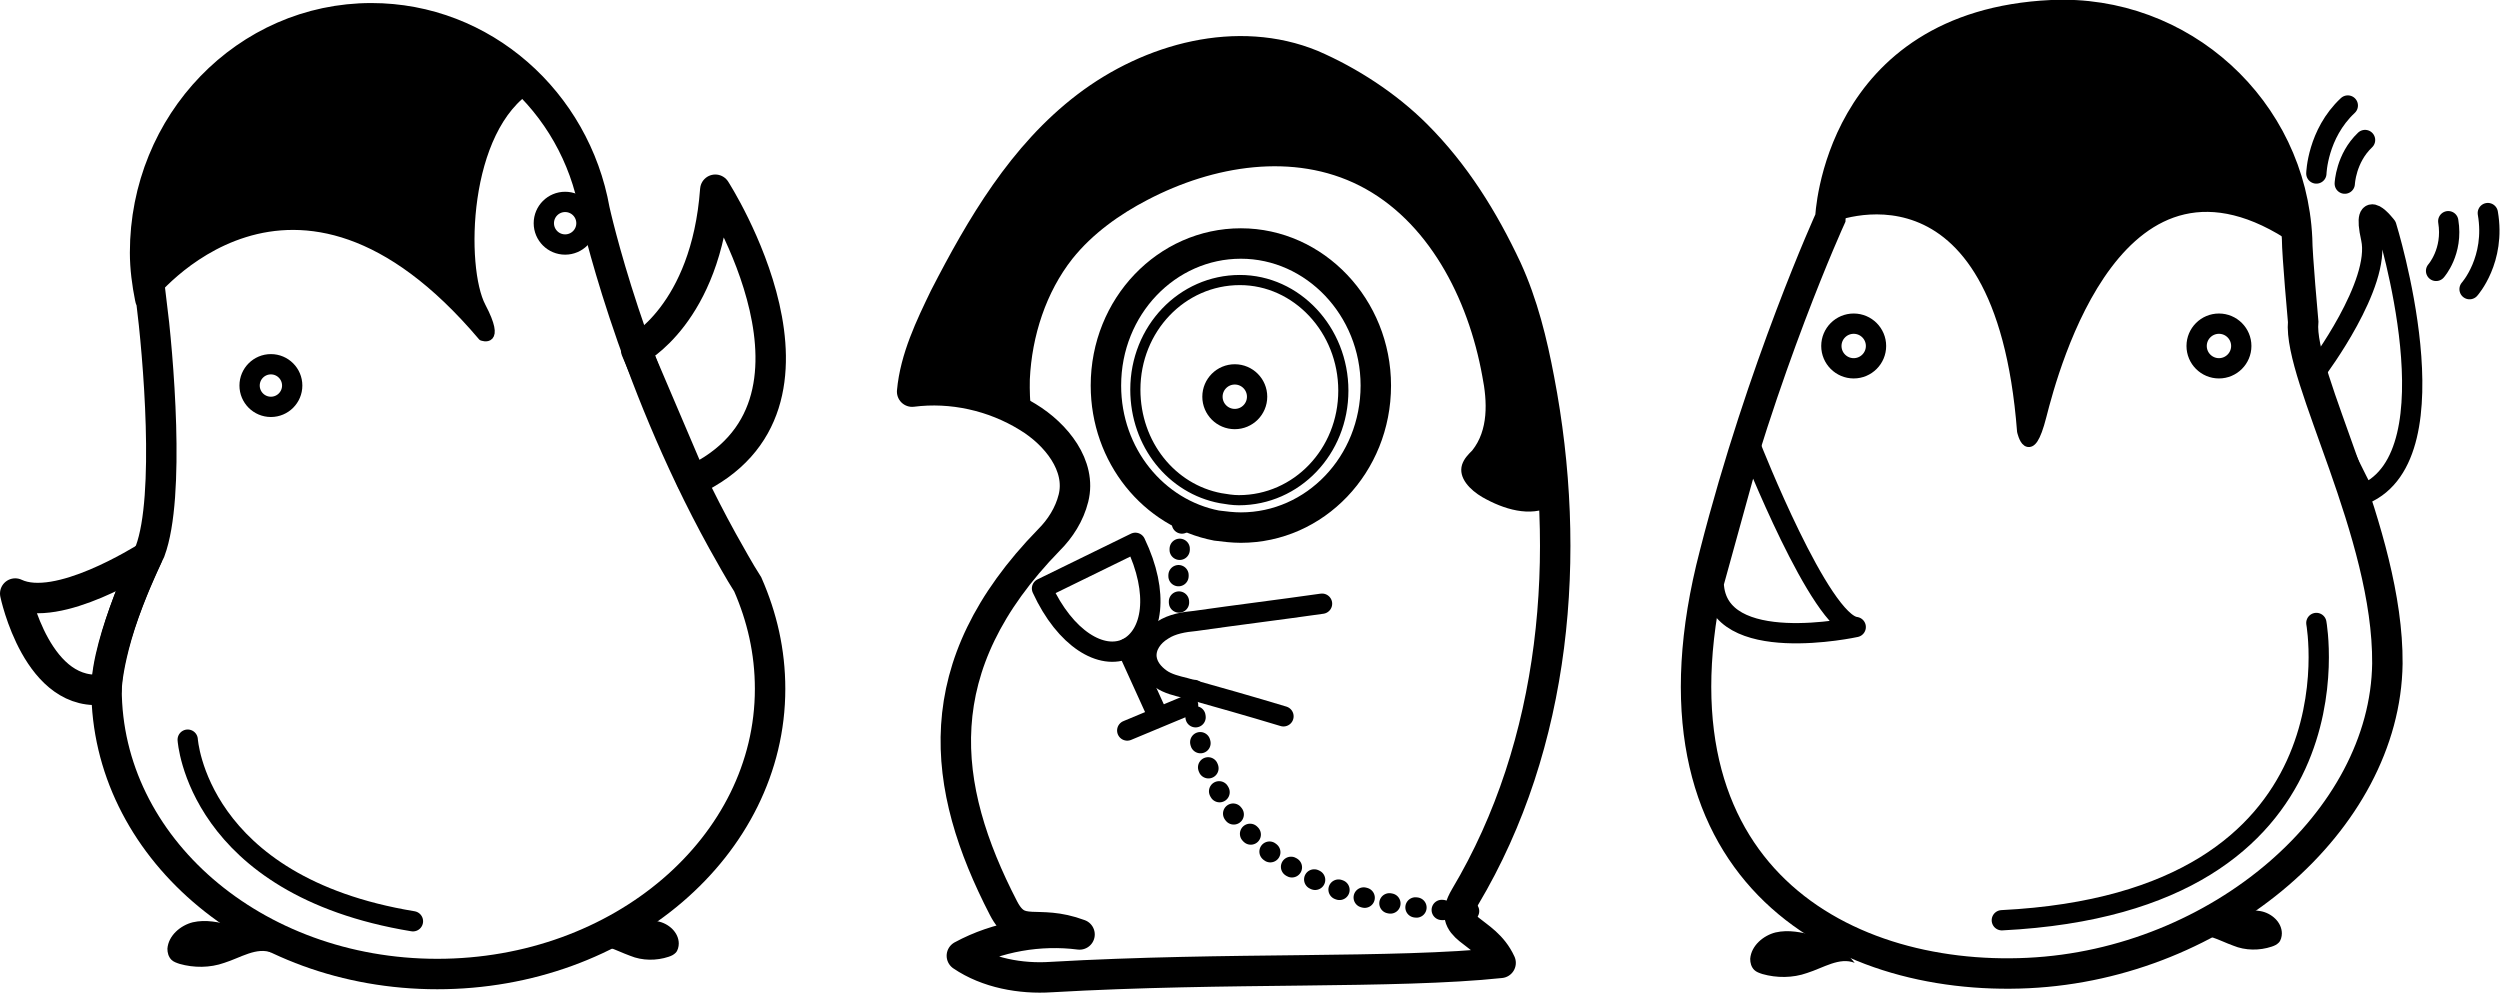 <?xml version="1.0" encoding="utf-8"?>
<!-- Generator: Adobe Illustrator 18.1.0, SVG Export Plug-In . SVG Version: 6.00 Build 0)  -->
<!DOCTYPE svg PUBLIC "-//W3C//DTD SVG 1.1//EN" "http://www.w3.org/Graphics/SVG/1.1/DTD/svg11.dtd">
<svg version="1.1" xmlns="http://www.w3.org/2000/svg" xmlns:xlink="http://www.w3.org/1999/xlink" x="0px" y="0px"
	 viewBox="0 0 246.4 97.9" enable-background="new 0 0 246.4 97.9" xml:space="preserve">
<g id="Layer_1">
</g>
<g id="Layer_3">
	<g>
		<defs>
			<path id="XMLID_4_" d="M105.8,49.1c0.8-3.2-1.7-6.3-4.5-8c-3.4-2.1-7.5-3-11.4-2.5c0.3-3.3,1.8-6.4,3.2-9.3c3.6-7,7.7-14,14-18.8
				s14.9-7.1,22.2-4.1c3.7,1.6,7.4,4,10.3,6.9c3.8,3.8,6.6,8.3,8.9,13.2c1.6,3.5,2.5,7.2,3.2,10.9c3.3,17.2,1.7,35.9-7.3,51
				c-2,3.4,1.9,3,3.5,6.5c-10.4,1.1-26.9,0.4-44.3,1.4c-3,0.2-6.3-0.4-8.8-2.1c3.5-1.9,7.7-2.6,11.6-2.1c-4.3-1.6-5.9,0.5-7.5-2.6
				c-6.2-12-7.7-23.8,4.5-36.3C104.5,52.1,105.4,50.7,105.8,49.1z"/>
		</defs>
		<clipPath id="XMLID_2_">
			<use xlink:href="#XMLID_4_"  overflow="visible"/>
		</clipPath>
		<g clip-path="url(#XMLID_2_)">
			<path d="M104.2,49.9c-1.8-3.9-2.8-8.2-2.7-12.5c0.2-4.3,1.6-8.6,4.2-11.9c2-2.5,4.7-4.4,7.4-5.8c6.5-3.4,14.4-4.7,20.9-1.4
				c6.7,3.4,10.7,11,12.1,18.8c0.5,2.5,0.6,5.3-1,7.3c-0.4,0.4-0.8,0.8-1,1.4c-0.4,1.3,0.8,2.5,2,3.2c2.1,1.2,4.7,2,6.8,0.9
				c2.5-1.4,3.1-4.8,3.3-7.8c0.4-6.1,0.1-12.4-2.4-17.9c-1.7-3.7-4.2-6.9-6.9-9.8c-2.2-2.4-4.6-4.8-7.4-6.4c-3.1-1.8-6.5-2.6-10-3.1
				c-8.3-1.3-17.2-1-24.3,3.7c-2.7,1.8-5,4.2-7.4,6.6c-2.2,2.3-4.5,4.6-5.8,7.6c-1.1,2.4-1.5,5-1.9,7.7c-0.5,3.2-0.9,6.5-0.1,9.6
				c0.7,2.7,2.4,5,4.2,7.1c1.2,1.4,2.5,2.8,4.1,3.7s3.6,1.2,5.2,0.3L104.2,49.9z"/>
		</g>
		
			<use xlink:href="#XMLID_4_"  overflow="visible" fill="none" stroke="#000000" stroke-width="3" stroke-linecap="round" stroke-linejoin="round" stroke-miterlimit="10"/>
	</g>
	<path fill="none" stroke="#000000" stroke-width="3" stroke-miterlimit="10" d="M135.6,38c0,7.8-6,14-13.3,14
		c-0.8,0-1.6-0.1-2.4-0.2c-6.2-1.2-10.9-6.9-10.9-13.8c0-7.8,6-14,13.3-14S135.6,30.3,135.6,38z"/>
	<path fill="none" stroke="#000000" stroke-miterlimit="10" d="M132.4,38.5c0,6-4.6,10.8-10.3,10.8c-0.6,0-1.2-0.1-1.8-0.2
		c-4.8-0.9-8.4-5.3-8.4-10.7c0-6,4.6-10.8,10.3-10.8C127.8,27.6,132.4,32.5,132.4,38.5z"/>
	<circle fill="none" stroke="#000000" stroke-width="2" stroke-miterlimit="10" cx="121.7" cy="39.1" r="2.2"/>
	<circle fill="none" stroke="#000000" stroke-width="2" stroke-miterlimit="10" cx="218.7" cy="34.1" r="2.2"/>
	<circle fill="none" stroke="#000000" stroke-width="2" stroke-miterlimit="10" cx="182.7" cy="34.1" r="2.2"/>
	<path fill="none" stroke="#000000" stroke-width="2" stroke-linecap="round" stroke-linejoin="round" stroke-miterlimit="10" d="
		M130.3,59.5c-4.2,0.6-8.3,1.1-12.5,1.7c-1.1,0.1-2.3,0.3-3.2,0.9c-1,0.6-1.7,1.6-1.6,2.7c0.1,0.9,0.7,1.6,1.4,2.1
		c0.7,0.5,1.6,0.7,2.4,0.9c3.2,0.9,6.4,1.8,9.7,2.8"/>
	<circle fill="none" stroke="#000000" stroke-width="2" stroke-miterlimit="10" cx="26.7" cy="38" r="2.1"/>
	<circle fill="none" stroke="#000000" stroke-width="2" stroke-miterlimit="10" cx="55.7" cy="22" r="2.1"/>
	<path fill="none" stroke="#000000" stroke-width="3" stroke-miterlimit="10" d="M75.9,67.9C75.9,83.4,61.2,96,43.1,96
		C25,96,10.5,83.4,10.5,67.9c0-4.9,4.3-13.6,4.3-13.6c2-5.4,0.8-19.3,0.1-24.8c0,0-0.1,0-0.1-0.1c-0.3-1.5-0.5-3-0.5-4.5
		c0-12.8,10-23.1,22.3-23.1c11,0,20.1,8.2,22,18.9l0,0c0,0,3.5,16.1,12.6,32.6c0.8,1.4,1.6,2.9,2.5,4.3
		C75.1,60.8,75.9,64.2,75.9,67.9z"/>
	<path fill="none" stroke="#000000" stroke-width="3" stroke-miterlimit="10" d="M199.9,95.9c18.8-0.9,35.2-15,35.4-30.5
		c0.1-12.9-8.8-28.2-8.3-33.7c0,0-0.6-6.6-0.6-8.2c-0.6-12.7-11.4-22.6-24.2-22c-21.1,1-21.8,20-21.8,20s-6.7,14.7-11.4,33.1
		C160.9,85.6,181.1,96.8,199.9,95.9z"/>
	<path fill="none" stroke="#000000" stroke-width="3" stroke-linecap="round" stroke-linejoin="round" stroke-miterlimit="10" d="
		M62.7,34.5c0,0,6.9-3.5,7.8-15.8c0,0,13.7,21.3-2.3,28.7L62.7,34.5z"/>
	<path fill="none" stroke="#000000" stroke-width="3" stroke-linecap="round" stroke-linejoin="round" stroke-miterlimit="10" d="
		M14.5,54.9c-0.4,0.2-8.8,5.6-13,3.6c0,0,2.2,10.6,9,9.4C10.5,67.9,10.6,63.1,14.5,54.9z"/>
	<path d="M22.8,91.2c-1.2-0.3-2.5-0.6-3.8-0.3c-1.2,0.3-2.4,1.3-2.5,2.6c0,0.4,0.1,0.8,0.4,1.1c0.2,0.2,0.5,0.3,0.8,0.4
		c1.4,0.4,3,0.4,4.4-0.1c1.6-0.5,3.2-1.6,4.7-1c-1.1-1.4-2.7-2.5-4.4-2.9"/>
	<path d="M178.8,92.2c-1.2-0.3-2.5-0.6-3.8-0.3c-1.2,0.3-2.4,1.3-2.5,2.6c0,0.4,0.1,0.8,0.4,1.1c0.2,0.2,0.5,0.3,0.8,0.4
		c1.4,0.4,3,0.4,4.4-0.1c1.6-0.5,3.2-1.6,4.7-1c-1.1-1.4-2.7-2.5-4.4-2.9"/>
	<path d="M61.5,91.1c1.1-0.3,2.2-0.5,3.3-0.3c1.1,0.2,2.1,1.1,2.1,2.2c0,0.3-0.1,0.7-0.3,0.9c-0.2,0.2-0.4,0.3-0.7,0.4
		c-1.2,0.4-2.6,0.4-3.8-0.1c-1.4-0.5-2.8-1.4-4.1-0.9c0.9-1.2,2.3-2.1,3.8-2.5"/>
	<path d="M219.5,90.1c1.1-0.3,2.2-0.5,3.3-0.3c1.1,0.2,2.1,1.1,2.1,2.2c0,0.3-0.1,0.7-0.3,0.9c-0.2,0.2-0.4,0.3-0.7,0.4
		c-1.2,0.4-2.6,0.4-3.8-0.1c-1.4-0.5-2.8-1.4-4.1-0.9c0.9-1.2,2.3-2.1,3.8-2.5"/>
	<path fill="none" stroke="#000000" stroke-width="2" stroke-linecap="round" stroke-linejoin="round" stroke-miterlimit="10" d="
		M18.5,72.9c0,0,0.9,14.4,22.2,17.9"/>
	<path stroke="#000000" stroke-width="0.75" stroke-linecap="round" stroke-linejoin="round" stroke-miterlimit="10" d="M14.8,29.4
		c0,0,14-18.3,32.7,3.8c0,0,2,0.8,0-3s-1.8-17.5,4.9-21.6c0,0-8.9-10.1-23.6-5.3S14.8,29.4,14.8,29.4z"/>
	
		<path fill="none" stroke="#000000" stroke-width="2" stroke-linecap="round" stroke-linejoin="round" stroke-miterlimit="10" stroke-dasharray="0.1,2.5" d="
		M116.5,51.5c0,0-0.8,6.9,0,9.9"/>
	
		<path fill="none" stroke="#000000" stroke-width="2" stroke-linecap="round" stroke-linejoin="round" stroke-miterlimit="10" stroke-dasharray="0.1,2.5" d="
		M117.7,68c0,0-1.4,21.3,27.1,21.8"/>
	<path fill="none" stroke="#000000" stroke-width="2" stroke-linecap="round" stroke-linejoin="round" stroke-miterlimit="10" d="
		M111.1,63.9c-2.5,1.2-6.1-0.9-8.4-5.9l9.2-4.5C114.3,58.5,113.6,62.6,111.1,63.9z"/>
	
		<line fill="none" stroke="#000000" stroke-width="2" stroke-linecap="round" stroke-linejoin="round" stroke-miterlimit="10" x1="111.1" y1="63.9" x2="114.1" y2="70.5"/>
	
		<line fill="none" stroke="#000000" stroke-width="2" stroke-linecap="round" stroke-linejoin="round" stroke-miterlimit="10" x1="111.1" y1="72" x2="117.1" y2="69.5"/>
	<path fill="none" stroke="#000000" stroke-width="2" stroke-linecap="round" stroke-linejoin="round" stroke-miterlimit="10" d="
		M172.6,44.1c0,0,6.8,17.3,10.3,17.7c0,0-13.7,3-14-4.3L172.6,44.1z"/>
	<path fill="none" stroke="#000000" stroke-width="2" stroke-linecap="round" stroke-linejoin="round" stroke-miterlimit="10" d="
		M228.4,36.4c0,0,6.3-8.4,5.3-12.9s1.5-1.2,1.5-1.2s7,22.5-2.2,26.4C233.1,48.7,228.4,40.4,228.4,36.4z"/>
	<path stroke="#000000" stroke-miterlimit="10" d="M180.3,21.5c0,0,16.8-7.4,19,21c0,0,0.7,3.2,1.9-1.5s7.7-29.3,25.1-17.4
		c0,0-1-17.6-20.9-22c0,0-21-3.8-25.6,21"/>
	<path fill="none" stroke="#000000" stroke-width="2" stroke-linecap="round" stroke-linejoin="round" stroke-miterlimit="10" d="
		M231.1,18.1c0,0,0.1-2.5,2-4.3"/>
	<path fill="none" stroke="#000000" stroke-width="2" stroke-linecap="round" stroke-linejoin="round" stroke-miterlimit="10" d="
		M228.3,17.1c0,0,0.1-3.9,3.1-6.7"/>
	<path fill="none" stroke="#000000" stroke-width="2" stroke-linecap="round" stroke-linejoin="round" stroke-miterlimit="10" d="
		M240.1,26.7c0,0,1.7-1.9,1.2-4.9"/>
	<path fill="none" stroke="#000000" stroke-width="2" stroke-linecap="round" stroke-linejoin="round" stroke-miterlimit="10" d="
		M243.4,28.5c0,0,2.6-2.9,1.8-7.5"/>
	<path fill="none" stroke="#000000" stroke-width="2" stroke-linecap="round" stroke-linejoin="round" stroke-miterlimit="10" d="
		M228.3,61.4c0,0,5,27.5-31,29.3"/>
</g>
</svg>
